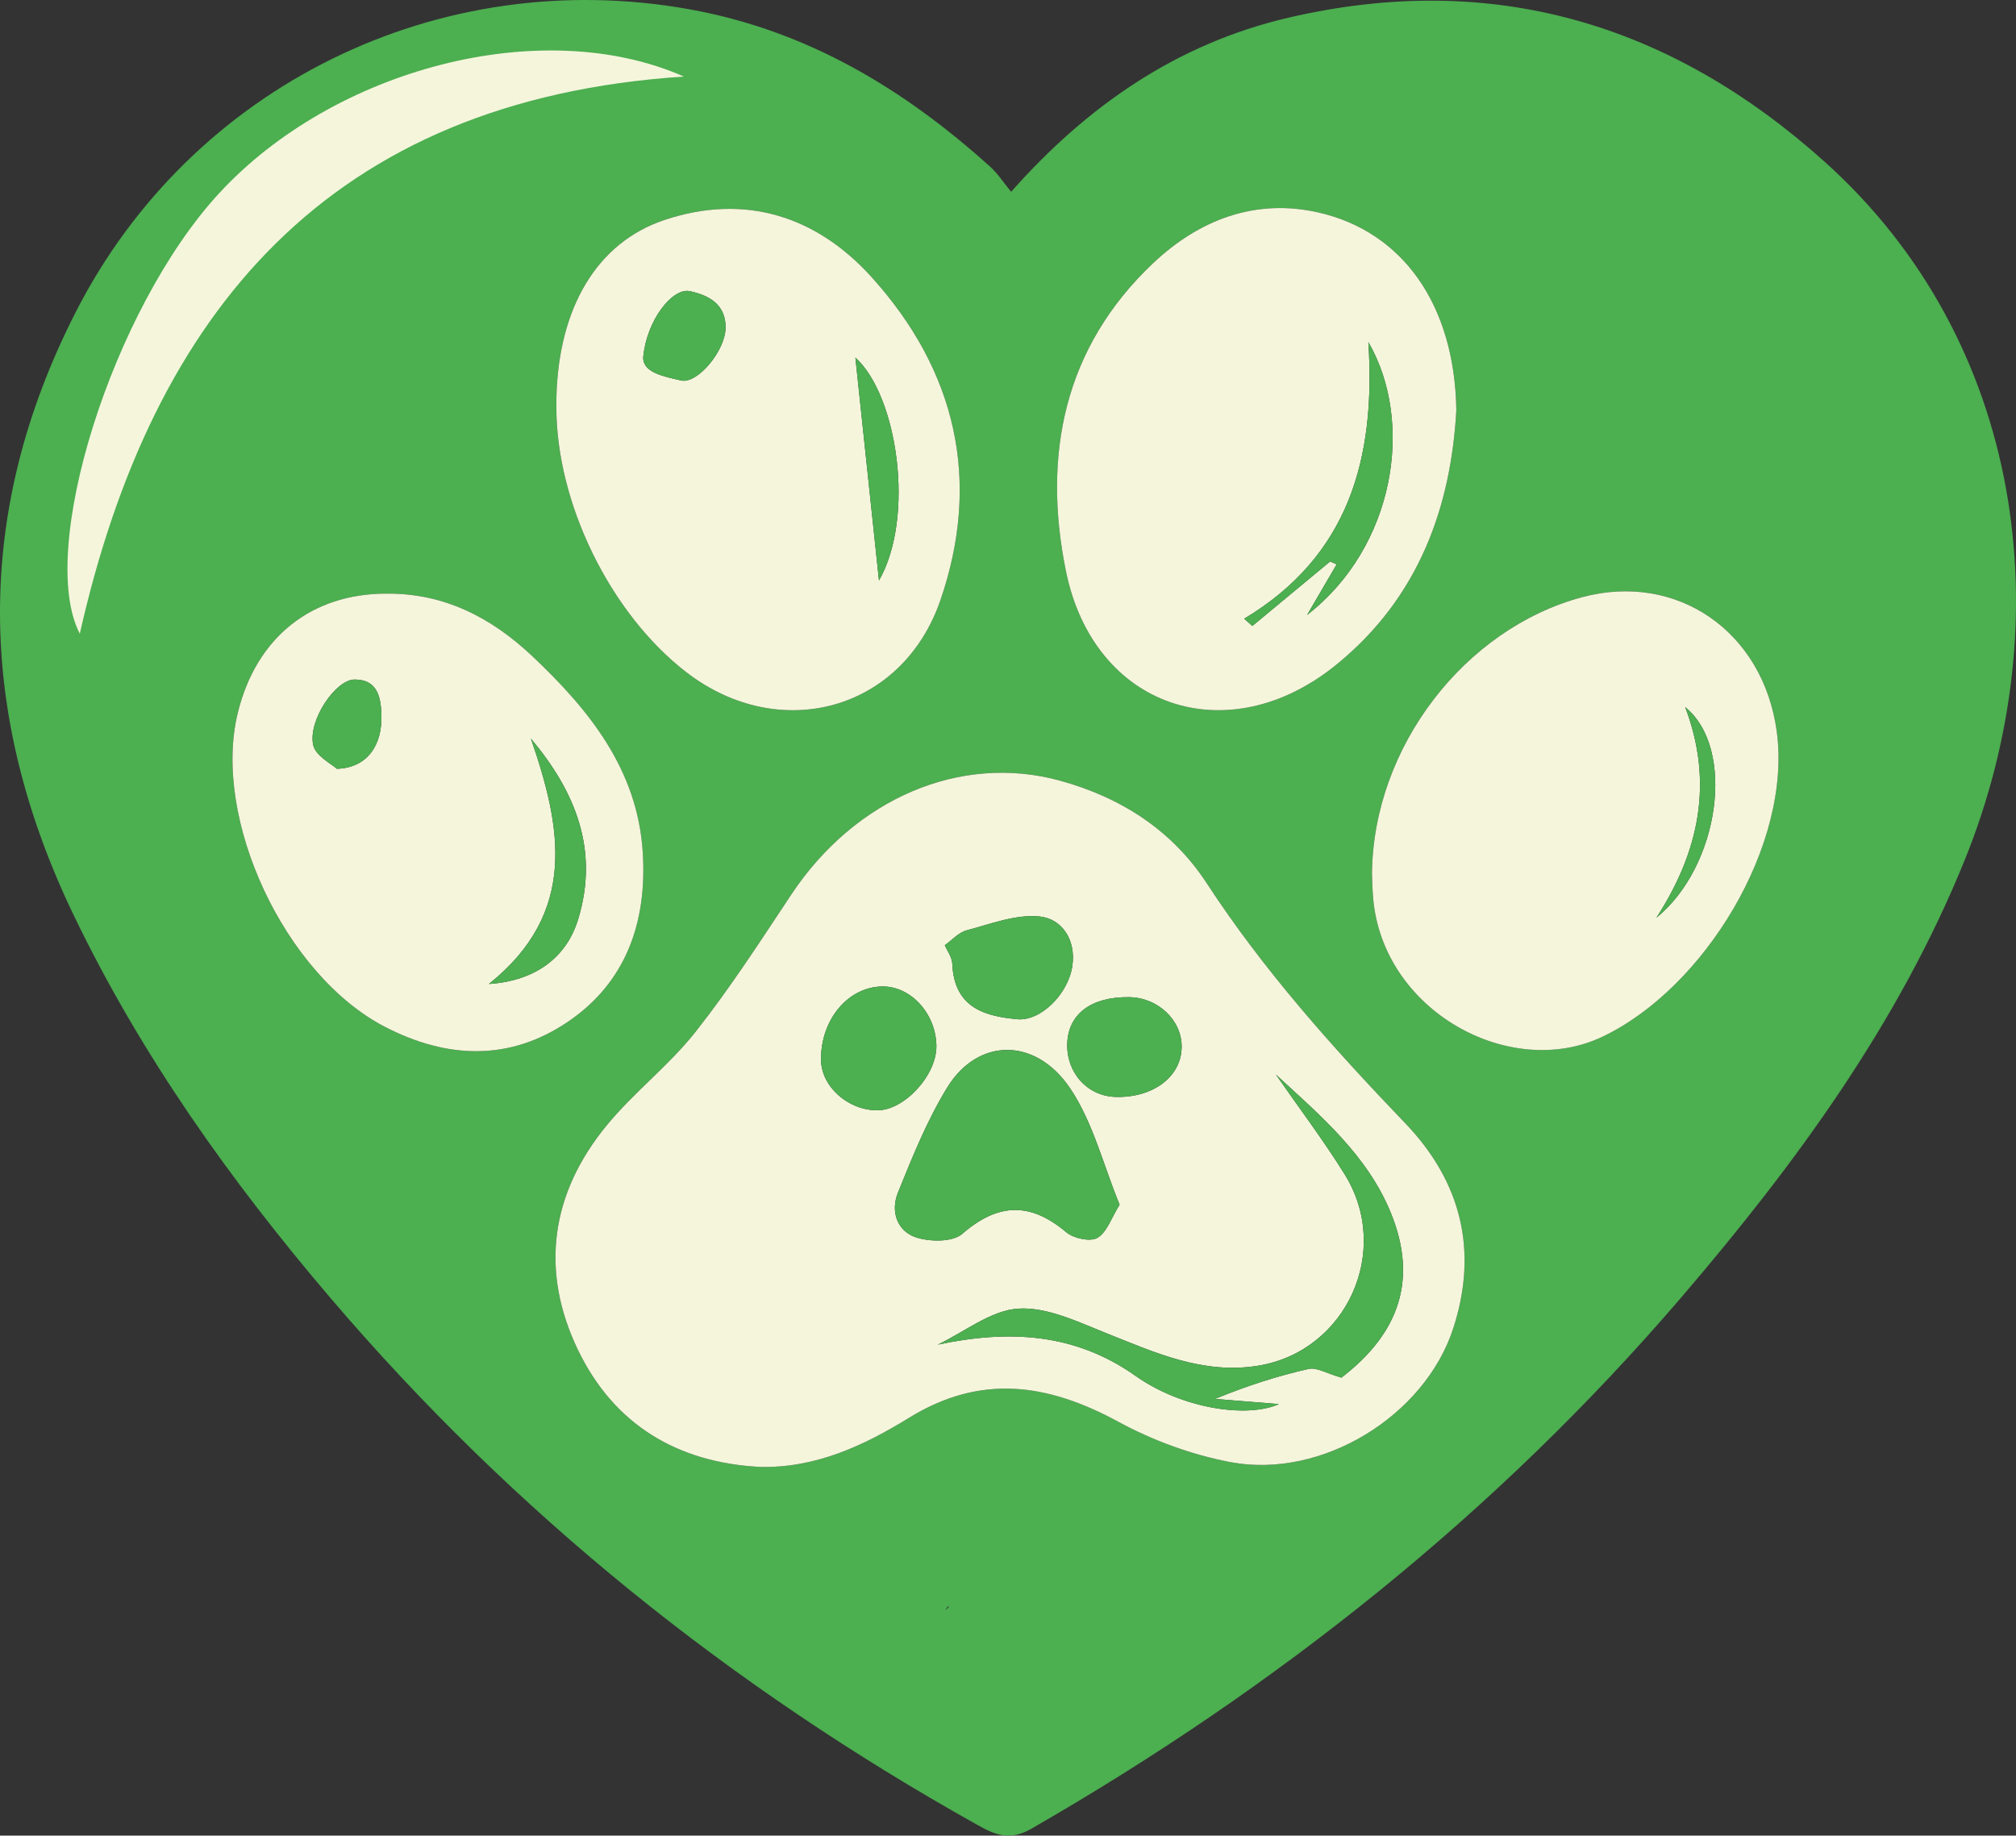 <?xml version="1.0" encoding="UTF-8"?>
<svg id="Ebene_2" data-name="Ebene 2" xmlns="http://www.w3.org/2000/svg" viewBox="0 0 858.42 781.68">
  <rect x="0" y="0" width="858.42" height="781.68" fill="#333333" stroke="none"/>
  <defs>
    <style>
      .cls-1 {
        fill: #4caf50;
      }

      .cls-2 {
        fill: beige;
      }
    </style>
  </defs>
  <path class="cls-1" d="M430.54,81.68c32.53-36.77,70.8-63.1,117.97-74.12,86.86-20.29,162.83,2.4,228.45,61.34,85.08,76.42,100.93,195.44,59.57,297.47-28.19,69.53-72.01,129.34-120.43,185.88-78.75,91.95-172.05,166.16-276.83,226.44-9.6,5.52-15.9,2.47-23.34-1.7-104.83-58.62-197.08-132.64-275.15-224.17-42.79-50.17-80.73-103.52-109.4-163.09-41.28-85.77-42.72-171.55.96-257.02C81.54,36.48,186.89-15.14,293.39,3.92c50.01,8.95,91.34,33.78,128.34,67.18,3.11,2.8,5.43,6.47,8.81,10.58ZM323.42,624.67c23.78.62,44.46-9.08,63.62-20.89,30.68-18.91,59.21-14.6,89.17,1.68,14.69,7.98,31.2,14.03,47.6,17.15,38.97,7.43,82.9-19.6,95.01-57.02,10.68-32.98,3.39-62.38-20.46-87.26-30.69-32.03-60.18-64.87-84.55-102.23-14.69-22.52-36.57-36.59-62.61-43.7-42.31-11.56-87.12,7.7-114.24,48.5-13.17,19.82-26.09,39.91-40.81,58.54-11.3,14.3-26.21,25.7-37.81,39.8-23.82,28.97-28.51,61.84-12.24,95.6,15.26,31.67,42.13,47.94,77.32,49.83ZM620.11,174.62c-.69-44.63-22.66-75.83-58.52-84.09-27.18-6.25-51.1,3.19-70.43,21.4-38.15,35.95-47.33,81.81-37.29,131.24,11.88,58.47,68.98,77.48,115.25,39.8,35.26-28.71,48.73-67.4,50.99-108.35ZM236.89,172.94c-.21,41,22.92,88.33,55.36,113.33,39.64,30.54,91.94,16.46,108.17-30.67,17.58-51.07,6.61-97.84-29.26-137.55-23.48-25.99-53.88-35.78-88.09-24.42-29.08,9.66-45.22,37.69-46.14,75.48-.03,1.28,0,2.55-.04,3.83ZM584.2,372.1c.07,1.63.12,5.9.47,10.14,3.97,48.17,58.23,77.98,97.62,59.25,43.54-20.7,80.72-81.82,74.27-129.89-5.74-42.75-42.55-68.17-82.96-57.29-49.87,13.42-88.95,63.77-89.4,117.78ZM164.68,252.8c-32.1-.06-55.49,18.61-63.4,50.6-11.19,45.32,20.07,111.95,62.72,133.93,26.3,13.55,52.77,14.63,77.58-2.07,25.28-17.01,33.97-43.03,32.09-72.42-2.26-35.17-22.84-60.63-47.17-83.55-17.29-16.29-37.35-26.71-61.83-26.49ZM407.81,698.9c-3.22-4.43-2.8-10.44-5.52-12.91-2.52-2.29,12.7,3.5,6.3,3.52-6.97.03-2.59-9.42-6.3-3.52-.59.93,4.91-6.16,7.01-3.51,3.15,3.98,7.42,7.53,9.15,12.06,3.18,8.32,8.58,11.61,15.25,6.14,7.7-6.31,14.44-14.23,19.96-22.53,1.91-2.88-11.07,35.97-11.81,31.32-4.51.96-17.18,1.67-21.52,3.13-1.63.55-9.93-16.96-12.52-13.69Z"/>
  <path class="cls-2" d="M323.42,624.67c-35.19-1.89-62.06-18.16-77.32-49.83-16.26-33.75-11.57-66.63,12.24-95.6,11.59-14.1,26.51-25.5,37.81-39.8,14.72-18.63,27.65-38.72,40.81-58.54,27.11-40.8,71.93-60.07,114.24-48.5,26.04,7.12,47.92,21.18,62.61,43.7,24.37,37.35,53.86,70.2,84.55,102.23,23.85,24.89,31.14,54.28,20.46,87.26-12.12,37.42-56.04,64.45-95.01,57.02-16.41-3.13-32.92-9.17-47.6-17.15-29.96-16.28-58.49-20.6-89.17-1.68-19.16,11.81-39.84,21.51-63.62,20.89ZM476.73,513.02c-6.98-17.02-11.32-35.03-21-49.46-14.78-22.03-39.34-21.65-52.35-.52-8.62,14-14.86,29.58-21.06,44.9-3.18,7.85-.42,16.44,7.95,19.06,5.92,1.86,15.4,1.96,19.46-1.57,15.25-13.23,28.96-13.62,44.27-.7,3.13,2.64,10.22,4.17,13.28,2.4,4.04-2.34,5.9-8.44,9.45-14.12ZM543.28,457.61c9.82,14.15,20.25,27.92,29.32,42.53,20.17,32.51.78,75.16-36.66,81.4-23.49,3.92-44.12-5.53-65.13-13.92-12.03-4.81-25.07-11.13-37.24-10.35-11.62.74-22.71,9.81-34.26,15.33,30.1-6.37,58.21-5.08,84.2,13.3,19.78,13.98,47.41,18.13,61.08,12.02-7.74-.63-17.5-1.41-27.25-2.2,13.81-5.69,26.69-9.79,39.83-12.77,3.47-.79,7.73,1.93,14.01,3.71,24.6-18.85,32.61-41.83,21.04-70.17-10.04-24.58-29.99-41.43-48.94-58.89ZM398.72,445.34c-.2-13.87-11.16-25.68-23.45-25.26-14.44.49-25.79,14.26-25.68,31.16.07,11.34,11.24,21.46,23.84,21.59,11.59.12,25.47-14.98,25.29-27.49ZM402.29,402.52c.91,2.16,3.07,4.99,3.2,7.91.81,19.33,14.76,22.33,27.54,23.6,10.08,1,21.87-10.75,23.59-22.77,1.59-11.06-4.42-19.99-13.94-20.98-10.08-1.05-20.84,3.2-31.1,5.91-3.44.91-6.26,4.19-9.29,6.33ZM480.71,424.63c-16.07-.17-25.84,7.16-26.27,19.72-.43,12.45,8.58,22.43,20.56,22.77,16.02.46,28.07-8.66,28.16-21.29.08-11.42-10.13-21.06-22.44-21.2Z"/>
  <path class="cls-2" d="M620.11,174.62c-2.26,40.95-15.74,79.64-50.99,108.35-46.27,37.68-103.37,18.67-115.25-39.8-10.04-49.43-.86-95.29,37.29-131.24,19.33-18.21,43.26-27.65,70.43-21.4,35.86,8.25,57.83,39.46,58.52,84.09ZM566.37,239.1c.93.41,1.86.81,2.79,1.22-3.91,6.69-7.82,13.38-12.6,21.56,37.33-28.93,45.9-82.06,26.09-116.2,3.25,49.83-8.49,91.2-52.88,117.8,1.16,1.03,2.33,2.06,3.49,3.08,11.04-9.15,22.07-18.31,33.11-27.46Z"/>
  <path class="cls-2" d="M236.91,172.94c.02-1.28,0-2.55.02-3.83.92-37.79,17.06-65.82,46.14-75.48,34.21-11.36,64.62-1.58,88.09,24.42,35.87,39.71,46.84,86.48,29.26,137.55-16.22,47.13-68.53,61.21-108.17,30.67-32.44-25-55.57-72.33-55.34-113.33ZM273.89,152.09c-.29,6.52,8.62,8.21,16.09,9.93,7,1.61,18.78-12.62,18.97-22.27.2-10.11-7.05-14.03-15.29-15.76-7.29-1.54-18.33,12.36-19.77,28.1ZM374.27,247.22c15.47-27,7.94-78.74-10.05-94.96,3.08,29.13,6.49,61.34,10.05,94.96Z"/>
  <path class="cls-2" d="M584.2,372.1c.45-54.02,39.53-104.37,89.4-117.78,40.42-10.87,77.23,14.55,82.96,57.29,6.45,48.07-30.72,109.19-74.27,129.89-39.39,18.72-93.65-11.08-97.62-59.25-.35-4.24-.4-8.51-.47-10.14ZM717.55,301.11c12.27,32.32,5.84,61.81-12.28,89.73,26.88-21.83,34.06-72.09,12.28-89.73Z"/>
  <path class="cls-2" d="M164.68,252.8c24.48-.21,44.54,10.21,61.83,26.49,24.33,22.92,44.91,48.38,47.17,83.55,1.89,29.39-6.81,55.41-32.09,72.42-24.81,16.7-51.29,15.62-77.58,2.07-42.65-21.98-73.92-88.61-62.72-133.93,7.9-31.99,31.29-50.67,63.4-50.61ZM208.19,419.02c19.6-1.29,32.96-11.13,37.97-27.51,9.05-29.6-1.18-54.43-20.1-77,12.95,37.55,20.2,74.01-17.87,104.5ZM143.44,327.39c13.04-.43,19.41-10.15,18.97-23.08-.26-7.54-1.73-14.98-11.46-14.94-7.92.03-19.77,17.16-17.61,27.79.96,4.76,8.05,8.28,10.1,10.22Z"/>
  <path class="cls-1" d="M476.73,513.02c-3.55,5.68-5.41,11.78-9.45,14.12-3.06,1.77-10.15.24-13.28-2.4-15.31-12.92-29.02-12.53-44.27.7-4.06,3.53-13.54,3.42-19.46,1.57-8.36-2.63-11.12-11.21-7.95-19.06,6.2-15.32,12.45-30.9,21.06-44.9,13.01-21.13,37.57-21.51,52.35.52,9.68,14.43,14.02,32.44,21,49.46Z"/>
  <path class="cls-1" d="M543.28,457.61c18.96,17.46,38.91,34.31,48.94,58.89,11.57,28.34,3.56,51.32-21.04,70.17-6.28-1.78-10.54-4.5-14.01-3.71-13.14,2.97-26.02,7.08-39.83,12.77,9.75.79,19.5,1.58,27.25,2.2-13.67,6.11-41.3,1.96-61.08-12.02-26-18.38-54.1-19.67-84.2-13.3,11.55-5.52,22.64-14.59,34.26-15.33,12.17-.78,25.21,5.54,37.24,10.35,21.02,8.4,41.64,17.84,65.13,13.92,37.44-6.24,56.83-48.9,36.66-81.4-9.07-14.61-19.5-28.38-29.32-42.53Z"/>
  <path class="cls-1" d="M398.72,445.34c.18,12.52-13.71,27.61-25.29,27.49-12.59-.13-23.76-10.25-23.84-21.59-.11-16.91,11.24-30.67,25.68-31.16,12.29-.42,23.26,11.39,23.45,25.26Z"/>
  <path class="cls-1" d="M402.29,402.52c3.03-2.14,5.85-5.42,9.29-6.33,10.26-2.71,21.02-6.96,31.1-5.91,9.52.99,15.53,9.92,13.94,20.98-1.72,12.02-13.51,23.77-23.59,22.77-12.78-1.27-26.73-4.27-27.54-23.6-.12-2.92-2.28-5.76-3.2-7.91Z"/>
  <path class="cls-1" d="M480.71,424.63c12.31.13,22.52,9.77,22.44,21.2-.09,12.63-12.14,21.75-28.16,21.29-11.98-.34-20.98-10.32-20.56-22.77.43-12.56,10.2-19.89,26.27-19.72Z"/>
  <path class="cls-1" d="M566.37,239.1c-11.04,9.15-22.07,18.31-33.11,27.46-1.16-1.03-2.33-2.06-3.49-3.08,44.39-26.61,56.13-67.97,52.88-117.8,19.81,34.14,11.23,87.27-26.09,116.2,4.78-8.17,8.69-14.86,12.6-21.56-.93-.41-1.86-.81-2.79-1.22Z"/>
  <path class="cls-1" d="M273.89,152.09c1.44-15.74,12.48-29.64,19.77-28.1,8.24,1.74,15.49,5.65,15.29,15.76-.19,9.65-11.97,23.88-18.97,22.27-7.47-1.72-16.38-3.41-16.09-9.93Z"/>
  <path class="cls-1" d="M374.27,247.22c-3.56-33.61-6.97-65.82-10.05-94.96,17.99,16.22,25.52,67.96,10.05,94.96Z"/>
  <path class="cls-1" d="M717.55,301.11c21.78,17.64,14.59,67.9-12.28,89.73,18.12-27.92,24.56-57.41,12.28-89.73Z"/>
  <path class="cls-1" d="M208.19,419.02c38.07-30.49,30.83-66.96,17.87-104.5,18.92,22.57,29.14,47.4,20.1,77-5.01,16.38-18.37,26.21-37.97,27.51Z"/>
  <path class="cls-1" d="M143.44,327.39c-2.05-1.95-9.14-5.46-10.1-10.22-2.16-10.63,9.69-27.76,17.61-27.79,9.73-.04,11.2,7.4,11.46,14.94.44,12.92-5.93,22.64-18.97,23.08Z"/>
  <path class="cls-2" d="M291.2,32.6c-150.82,9.9-226.27,99.99-257.22,237.26-18.33-35.18,13.7-137.99,59.2-187.42C142,29.38,230.46,5.84,291.2,32.6Z"/>
</svg>